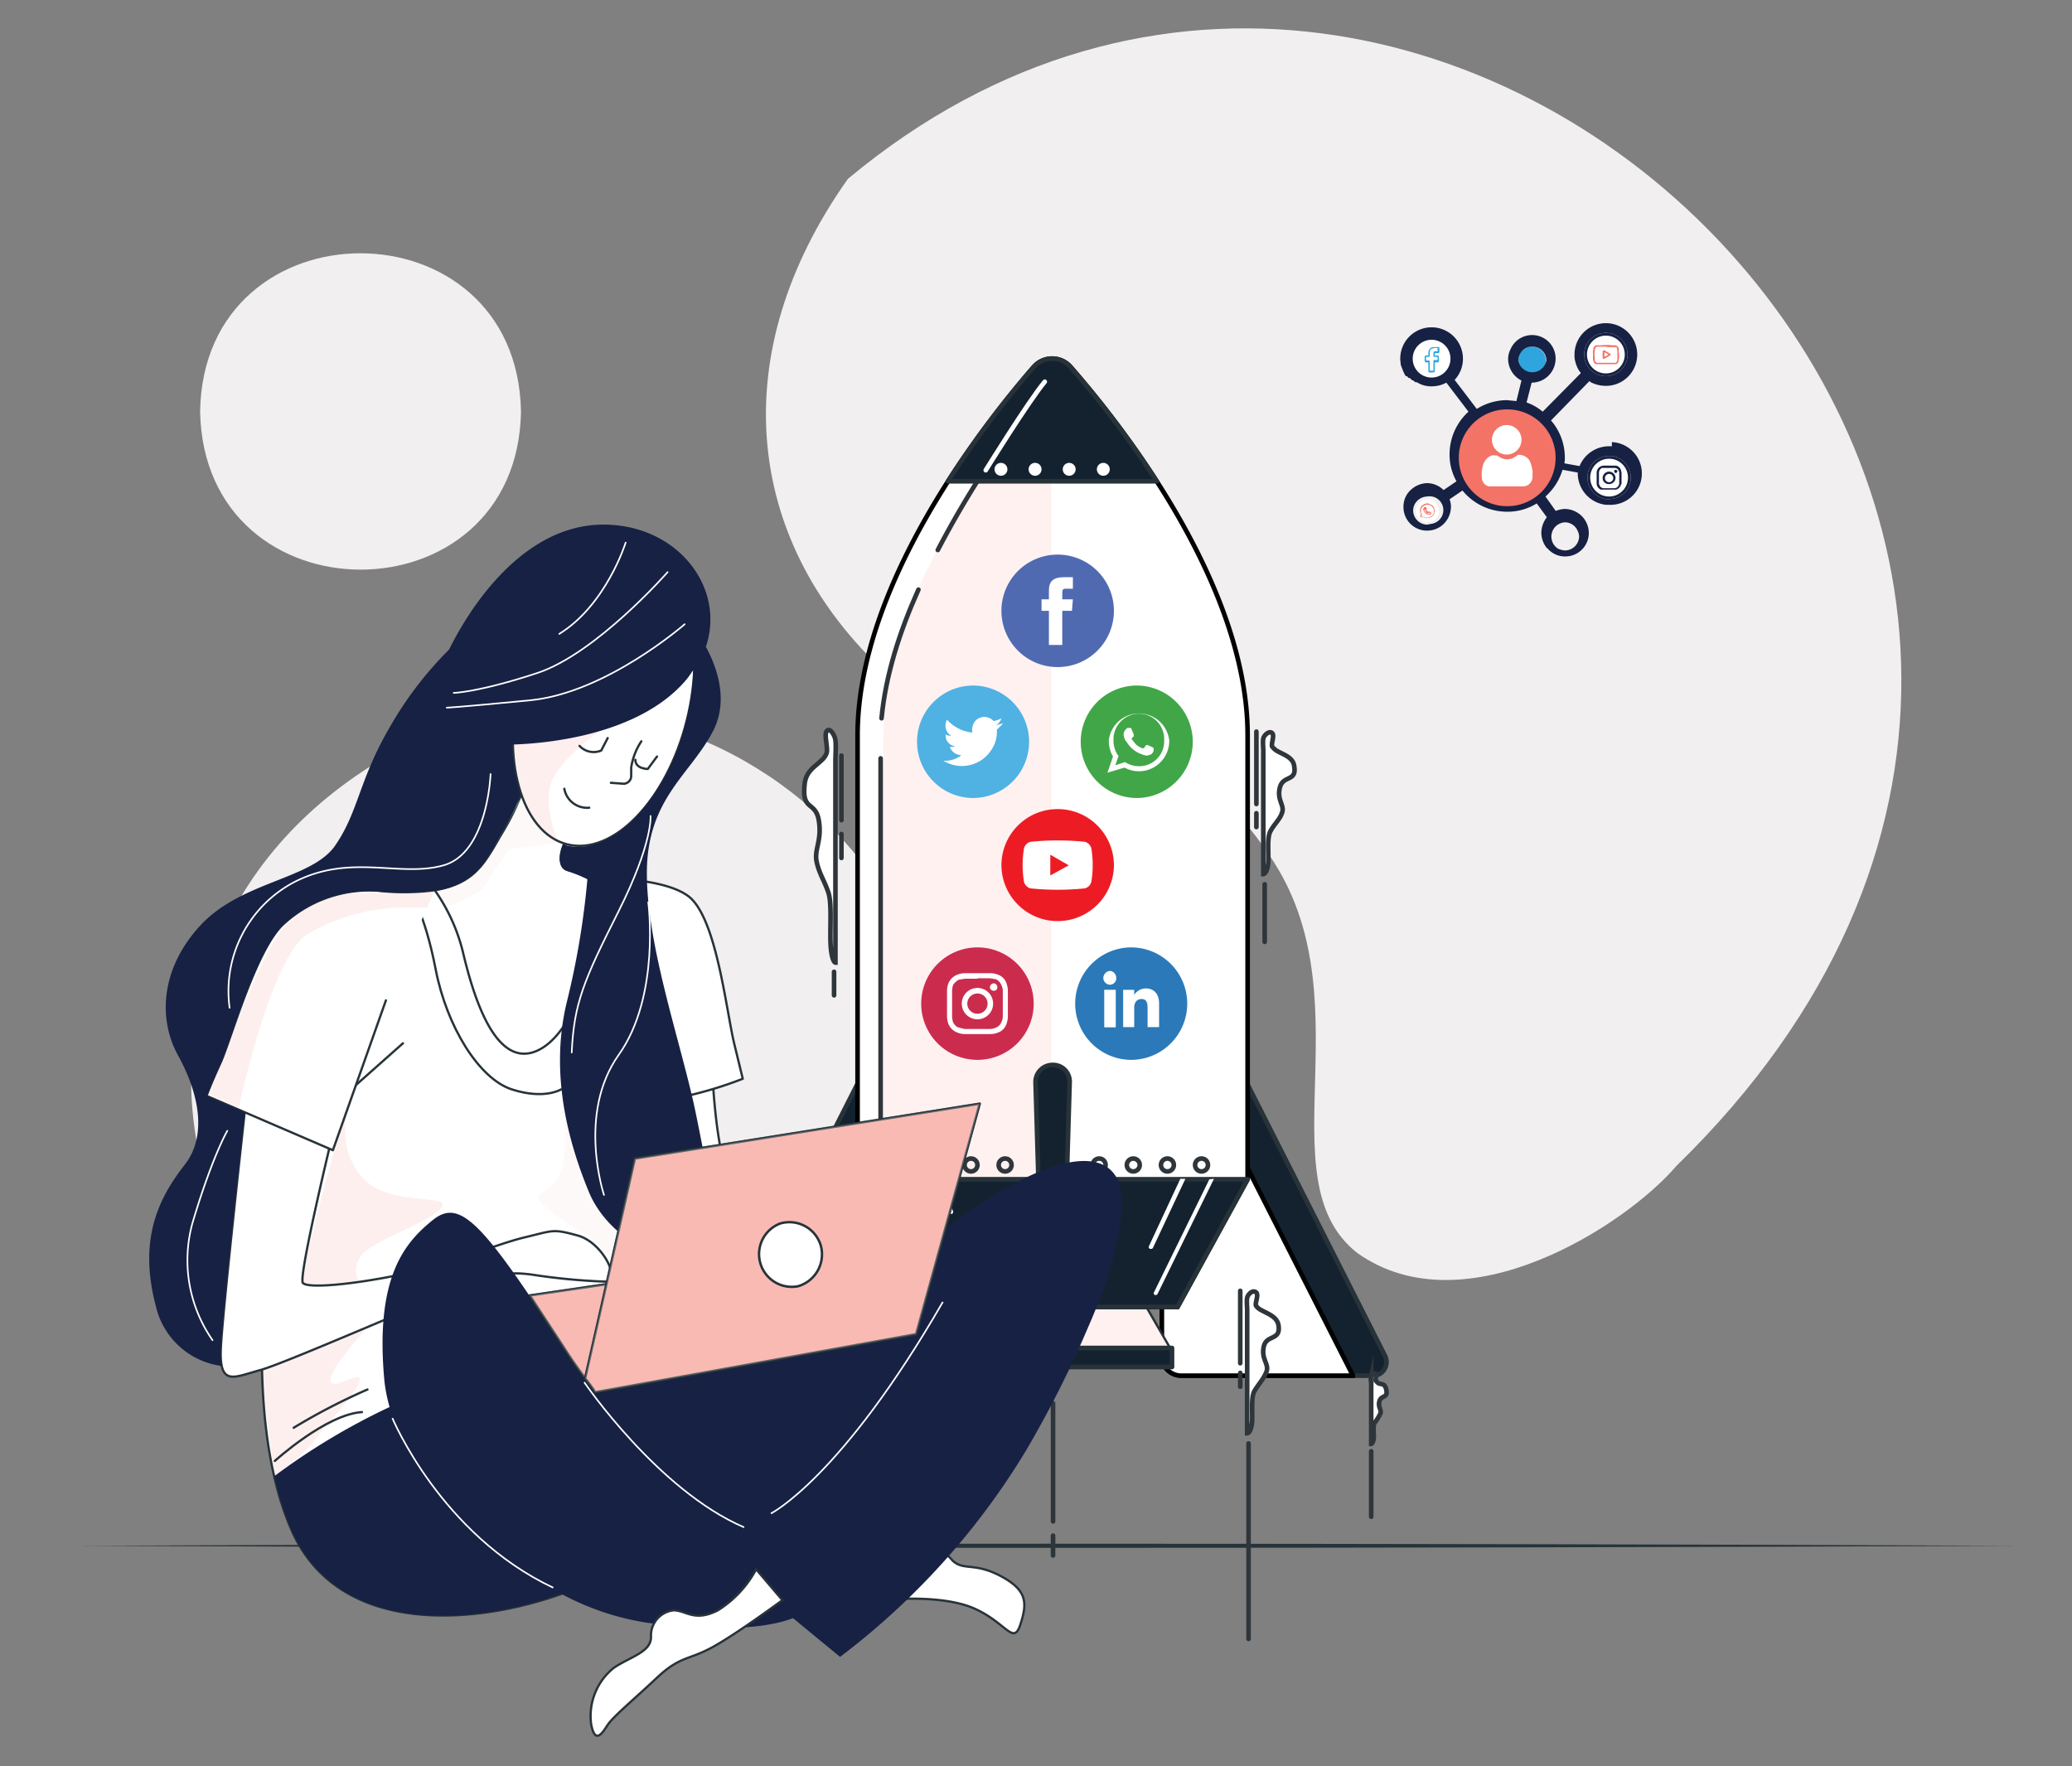 <svg id="Layer_1" data-name="Layer 1" xmlns="http://www.w3.org/2000/svg" xmlns:xlink="http://www.w3.org/1999/xlink" viewBox="0 0 449.4 383.1"><rect x="0" y="0" width="449.4" height="383.1" fill="#808080" stroke="none"/><defs><clipPath id="clip-path"><path d="M114.9,166.6a51.7,51.7,0,0,1-6,14.1c-4.4,7.4-6.3,12.5-19.9,12.9s-20.8,11.6-26.6,44.8-9.3,69.9.7,93.2,39.5,21,58.8,14.1,23.7-28.9,24-52.5.4-61.1-3.3-80-14.4-22.9-19.2-24.4,1.5-10.4,1.5-10.4Z" fill="none"/></clipPath><clipPath id="clip-path-2"><path d="M127.6,190.5a30.7,30.7,0,0,0-4.2-1.7c-4.8-1.5,1.5-10.4,1.5-10.4l-10-11.8a51.7,51.7,0,0,1-6,14.1c-3.7,6.3-5.7,10.9-14.6,12.4a39.7,39.7,0,0,1,6.1,13.4c2.3,9.7,7,25.2,15.9,21.5S131.2,204.2,127.6,190.5Z" fill="none"/></clipPath><clipPath id="clip-path-3"><path d="M94.3,193.1a51.4,51.4,0,0,1-12.4.1,27.5,27.5,0,0,0-20.7,7.5c-5.9,5.9-11.2,25.1-13.4,29.9s-3,7.1-3,7.1l27.4,11.8L83.7,217" fill="none"/></clipPath><clipPath id="clip-path-4"><ellipse cx="130.9" cy="151.8" rx="32.4" ry="18.6" transform="translate(-48.2 241.7) rotate(-75.9)" fill="none"/></clipPath></defs><path d="M113,89.3c-.8,45.7-68.8,45.7-69.6-.1C44.2,43.5,112.2,43.5,113,89.3Z" fill="#f1efef"/><path d="M80.7,166c63-39.9,147.3,27.8,115.5,98.1-18,41.2-63.7,46-68,46.4C44.5,320.2,7.4,212.1,80.7,166Z" fill="#f1efef"/><path d="M183.9,38.8C314.7-70.3,502.2,117.9,363.6,252.9c-10.9,12.8-45.8,35.5-69.2,18.9-20.6-16.1,2.9-56.6-20.1-87.7-19.3-29.3-53.5-15.4-83.5-39.4C161.7,116.8,157,76.8,183.9,38.8Z" fill="#f1efef"/><g id="freepik--Floor--inject-26"><path d="M16.5,335.3c135.1-.6,286.6-.6,421.6,0C303.1,335.9,151.6,335.9,16.5,335.3Z" fill="#273339"/></g><g id="freepik--space-ship--inject-1--inject-230"><line x1="217.1" y1="128.7" x2="217.1" y2="132.1" fill="none" stroke="#fff" stroke-linecap="round" stroke-linejoin="round"/><path d="M269.4,232.9l31,61.2a3,3,0,0,1-1.3,4,3.1,3.1,0,0,1-1.3.3H256.2a4.2,4.2,0,0,1-4.2-4.2V234.4Z" fill="#142230" stroke="#273339" stroke-linecap="round" stroke-linejoin="round"/><path d="M293.4,298.3l-32.8-64.6-8.6.7v59.8a4.2,4.2,0,0,0,4.2,4.2h37.2Z" fill="#fff" stroke="#010101" stroke-miterlimit="10"/><path d="M187.1,232.9l-31,61.2a3.1,3.1,0,0,0,1.3,4,3.2,3.2,0,0,0,1.4.3h41.5a4.2,4.2,0,0,0,4.2-4.2V234.4Z" fill="#142230" stroke="#273339" stroke-linecap="round" stroke-linejoin="round"/><path d="M163.1,298.3l32.8-64.6,8.6.7v59.8a4.2,4.2,0,0,1-4.2,4.2H163.1Z" fill="#fff" stroke="#010101" stroke-miterlimit="10"/><path d="M196,233.7,170.9,283c8.8-6.2,20.2-12.5,33.6-15.6v-33Z" fill="#fef1f0" stroke="#273339" stroke-linecap="round" stroke-linejoin="round" stroke-width="0.5"/><polygon points="213.9 273.4 202.8 292.6 224.9 292.6 213.9 273.4" fill="#fef1f0" stroke="#273339" stroke-linecap="round" stroke-linejoin="round" stroke-width="0.5"/><polygon points="242.8 273.4 231.8 292.6 253.9 292.6 242.8 273.4" fill="#fef1f0" stroke="#273339" stroke-linecap="round" stroke-linejoin="round" stroke-width="0.5"/><rect x="202.4" y="292.4" width="22.9" height="4.12" fill="#142230" stroke="#273339" stroke-linecap="round" stroke-linejoin="round"/><rect x="231.3" y="292.4" width="22.9" height="4.12" fill="#142230" stroke="#273339" stroke-linecap="round" stroke-linejoin="round"/><path d="M232.2,79.6a5.3,5.3,0,0,0-7.5-.5l-.5.5c-10.5,12.1-38.2,47-38.2,79.9v96.3l15.2,27.7h54.2l15.2-27.7V159.5C270.6,126.6,242.8,91.7,232.2,79.6Z" fill="#fff" stroke="#010101" stroke-miterlimit="10"/><path d="M228,81.6c0-1.7-4.9,8.5-8.3,13a5,5,0,0,1,.2-1.2s-20.4,26-26.5,50.4a63.8,63.8,0,0,0-1.5,7.6c-.5,3.1-1,71.7-1.3,112.7l10.6,19.4h26.5c-.6-2,.9-11.2.3-13.6Z" fill="#fef1f0"/><circle cx="195.8" cy="252.7" r="1.4" fill="none" stroke="#2f363b" stroke-linecap="round" stroke-linejoin="round"/><circle cx="203.2" cy="252.7" r="1.4" fill="none" stroke="#2f363b" stroke-linecap="round" stroke-linejoin="round"/><circle cx="210.6" cy="252.7" r="1.4" fill="none" stroke="#2f363b" stroke-linecap="round" stroke-linejoin="round"/><circle cx="218" cy="252.7" r="1.4" fill="none" stroke="#2f363b" stroke-linecap="round" stroke-linejoin="round"/><circle cx="238.4" cy="252.7" r="1.4" fill="none" stroke="#2f363b" stroke-linecap="round" stroke-linejoin="round"/><circle cx="245.8" cy="252.7" r="1.4" fill="none" stroke="#2f363b" stroke-linecap="round" stroke-linejoin="round"/><circle cx="253.2" cy="252.7" r="1.4" fill="none" stroke="#2f363b" stroke-linecap="round" stroke-linejoin="round"/><circle cx="260.6" cy="252.7" r="1.4" fill="none" stroke="#2f363b" stroke-linecap="round" stroke-linejoin="round"/><line x1="191" y1="164.5" x2="191" y2="254.8" fill="none" stroke="#2f363b" stroke-linecap="round" stroke-linejoin="round"/><path d="M199.2,127.9c-4,8.9-7.1,18.4-8,27.9" fill="none" stroke="#2f363b" stroke-linecap="round" stroke-linejoin="round"/><path d="M232.4,85.8a4.6,4.6,0,0,0-6.4-.9l-.9.9a215.5,215.5,0,0,0-21.7,33.5" fill="none" stroke="#2f363b" stroke-linecap="round" stroke-linejoin="round"/><path d="M246.6,173.1h0a12.2,12.2,0,0,1-12.2-12.2h0a12.2,12.2,0,0,1,12.2-12.2h0a12.2,12.2,0,0,1,12.1,12.2h0A12.2,12.2,0,0,1,246.6,173.1Z" fill="#41a648"/><path d="M253.6,160.6a6.6,6.6,0,0,0-13.1-.1v.3a6.6,6.6,0,0,0,.9,3.3l-1.2,3.5,3.7-1.1a6.5,6.5,0,0,0,3.1.8,6.6,6.6,0,0,0,6.6-6.5h0Zm-6.6,5.6a5.5,5.5,0,0,1-3-.9l-2.1.7.7-2a5.7,5.7,0,0,1-1.1-3.3v-.5a5.6,5.6,0,0,1,5.6-5.4,5.5,5.5,0,0,1,5.4,5.5v.4a5.4,5.4,0,0,1-5.5,5.5Z" fill="#fff" fill-rule="evenodd"/><path d="M250,162.1l-1.1-.5h-.3l-.5.7h-.4a5.7,5.7,0,0,1-1.3-.8l-.9-1.1c-.1-.2,0-.3.1-.4s.1-.2.2-.2h.1v-.5l-.5-1.2c-.1-.3-.3-.2-.4-.2h-.3a.4.4,0,0,0-.4.2,1.6,1.6,0,0,0-.6,1.3,4.3,4.3,0,0,0,.1.5,2.4,2.4,0,0,0,.6,1.1,6.2,6.2,0,0,0,2.7,2.4c1.7.7,1.7.5,2,.4a1.2,1.2,0,0,0,1-.7,1.1,1.1,0,0,0,.1-.8Z" fill="#fff" fill-rule="evenodd"/><path d="M229.4,199.8h0a12.2,12.2,0,0,1-12.2-12.1h0a12.2,12.2,0,0,1,12.2-12.2h0a12.2,12.2,0,0,1,12.2,12.2h0A12.2,12.2,0,0,1,229.4,199.8Z" fill="#ed1c24"/><path d="M236.7,184a2,2,0,0,0-1.4-1.4,58.2,58.2,0,0,0-11.8,0,2,2,0,0,0-1.4,1.4,22.4,22.4,0,0,0,0,7.3,2,2,0,0,0,1.4,1.4,58.2,58.2,0,0,0,11.8,0,2,2,0,0,0,1.4-1.4A22.4,22.4,0,0,0,236.7,184Z" fill="#fff"/><polygon points="227.8 189.9 227.8 185.4 231.8 187.7 227.8 189.9" fill="#ed1c24"/><path d="M229.4,144.7h0a12.2,12.2,0,0,1-12.2-12.2h0a12.2,12.2,0,0,1,12.2-12.2h0a12.2,12.2,0,0,1,12.2,12.2h0a12.2,12.2,0,0,1-12.2,12.2Z" fill="#506ab2"/><path d="M227.5,139.9h2.9v-7.4h2.1l.2-2.5h-2.3v-1.4c0-.6.1-.9.7-.9h1.6v-2.5h-2c-2.2,0-3.2.9-3.2,2.8v2h-1.6v2.5h1.6Z" fill="#fff"/><path d="M212,229.9h0a12.2,12.2,0,0,1-12.2-12.2h0A12.2,12.2,0,0,1,212,205.5h0a12.2,12.2,0,0,1,12.2,12.2h0A12.2,12.2,0,0,1,212,229.9Z" fill="#cb2c4e"/><path d="M212,212.2h2.7l1.3.2a2.5,2.5,0,0,1,1.2,1.3,2.8,2.8,0,0,1,.3,1.3v5.4a2.8,2.8,0,0,1-.3,1.3,2,2,0,0,1-1.2,1.2,3.1,3.1,0,0,1-1.3.3h-5.5l-1.2-.3a1.4,1.4,0,0,1-.8-.5,1.8,1.8,0,0,1-.5-.7,5.1,5.1,0,0,1-.2-1.3V215a5.1,5.1,0,0,1,.2-1.3,2,2,0,0,1,.6-.7,1.8,1.8,0,0,1,.7-.5l1.3-.2H212m0-1.2h-2.7a4.1,4.1,0,0,0-1.6.3,3.4,3.4,0,0,0-2,1.9,5.1,5.1,0,0,0-.3,1.7v5.4a5.1,5.1,0,0,0,.3,1.7,3.4,3.4,0,0,0,2,1.9,4.1,4.1,0,0,0,1.6.3h5.5a4.5,4.5,0,0,0,1.6-.3,3,3,0,0,0,1.9-1.9,5.1,5.1,0,0,0,.3-1.7V215a5.1,5.1,0,0,0-.3-1.7,3,3,0,0,0-1.9-1.9,4.5,4.5,0,0,0-1.6-.3H212" fill="#fff"/><path d="M212,214.3a3.4,3.4,0,1,0,0,6.8,3.4,3.4,0,0,0,3.4-3.4h0a3.4,3.4,0,0,0-3.4-3.4m0,5.6a2.2,2.2,0,1,1,2.2-2.2h0a2.2,2.2,0,0,1-2.2,2.2h0" fill="#fff"/><path d="M216.3,214.1a.7.7,0,0,1-.8.8.8.8,0,0,1-.8-.8.9.9,0,0,1,.8-.8.8.8,0,0,1,.8.8h0" fill="#fff"/><path d="M211.1,173.1h0a12.2,12.2,0,0,1-12.2-12.2h0a12.2,12.2,0,0,1,12.2-12.2h0a12.2,12.2,0,0,1,12.1,12.2h0A12.2,12.2,0,0,1,211.1,173.1Z" fill="#50b1e3"/><path d="M204.6,165a7.6,7.6,0,0,0,10.4-2.3,7,7,0,0,0,1.2-4.4l1.4-1.4-1.6.4a2.6,2.6,0,0,0,1.2-1.5,4.9,4.9,0,0,1-1.7.6,2.7,2.7,0,0,0-3.8-.2,3,3,0,0,0-.8,2.7,8.4,8.4,0,0,1-5.5-2.8,2.6,2.6,0,0,0,.9,3.5,2.1,2.1,0,0,1-1.2-.3,2.4,2.4,0,0,0,2.1,2.6,2.5,2.5,0,0,1-1.2.1,2.7,2.7,0,0,0,2.5,1.8A5.5,5.5,0,0,1,204.6,165Z" fill="#fff"/><path d="M245.3,229.9h0a12.2,12.2,0,0,1-12.1-12.2h0a12.2,12.2,0,0,1,12.1-12.2h0a12.2,12.2,0,0,1,12.2,12.2h0A12.2,12.2,0,0,1,245.3,229.9Z" fill="#2b79b8"/><rect x="239.5" y="214.7" width="2.5" height="8.14" fill="#fff"/><path d="M240.7,213.6a1.4,1.4,0,0,0,1.4-1.6,1.5,1.5,0,0,0-1.4-1.4,1.6,1.6,0,0,0-1.4,1.6A1.5,1.5,0,0,0,240.7,213.6Z" fill="#fff"/><path d="M246,218.6c0-1.2.6-1.9,1.6-1.9s1.3.7,1.3,1.9v4.2h2.5v-5.1c0-2.2-1.2-3.3-2.9-3.3a3,3,0,0,0-2.5,1.4v-1.1h-2.4v8.1H246Z" fill="#fff"/><path d="M228.3,300.5h0a1.9,1.9,0,0,1-1.8-1.9l-1.9-63.9a3.7,3.7,0,0,1,3.7-3.7h0a3.6,3.6,0,0,1,3.7,3.7h0l-1.9,63.9a1.9,1.9,0,0,1-1.8,1.9Z" fill="#142230" stroke="#273339" stroke-linecap="round" stroke-linejoin="round"/><line x1="228.4" y1="333.1" x2="228.4" y2="337.4" fill="none" stroke="#2f363b" stroke-linecap="round" stroke-linejoin="round"/><path d="M224.2,79.6a213.8,213.8,0,0,0-18.6,24.8h45.3a214.7,214.7,0,0,0-18.7-24.8,5.3,5.3,0,0,0-7.5-.5Z" fill="#142230" stroke="#273339" stroke-linecap="round" stroke-linejoin="round"/><circle cx="217.1" cy="101.8" r="1.4" fill="#fff"/><path d="M225.9,101.8a1.4,1.4,0,1,1-2.8,0,1.4,1.4,0,0,1,1.4-1.4h0a1.4,1.4,0,0,1,1.4,1.4Z" fill="#fff"/><circle cx="231.9" cy="101.8" r="1.4" fill="#fff"/><circle cx="239.3" cy="101.8" r="1.4" fill="#fff"/><path d="M213.8,102s9.1-14.7,12.8-19.2" fill="none" stroke="#fff" stroke-linecap="round" stroke-linejoin="round"/><polygon points="255.4 283.5 270.6 255.8 186 255.8 201.2 283.5 255.4 283.5" fill="#142230" stroke="#273339" stroke-linecap="round" stroke-linejoin="round"/><path d="M203.6,268.5a.4.4,0,0,0-.3.6h0l1.4,3.2c.1.2.2.3.4.3h.2a.5.5,0,0,0,.2-.6h0l-1.3-3.2a.4.4,0,0,0-.6-.3Z" fill="#fff"/><path d="M205.9,263c.1.2.2.3.4.3h.2a.5.5,0,0,0,.2-.6h0l-3-6.9h-1Z" fill="#fff"/><path d="M249.5,270.9h.2c.2,0,.3-.1.4-.3l7-14.9H256l-6.8,14.6a.4.4,0,0,0,.3.6Z" fill="#fff"/><path d="M205,282.7c.1.2.2.3.4.3h.2a.5.5,0,0,0,.2-.6h0l-11.6-26.6h-1Z" fill="#fff"/><path d="M262.3,255.8l-12,24.5a.4.4,0,0,0,.2.6h.2c.2,0,.3-.1.4-.3l12.2-24.9Z" fill="#fff"/><path d="M202.4,267a.5.5,0,0,0,.5.3h.1a.4.4,0,0,0,.3-.6h0l-4.7-10.9h-1Z" fill="#fff"/><line x1="272.5" y1="176.4" x2="272.5" y2="179.4" fill="none" stroke="#2f363b" stroke-linecap="round" stroke-linejoin="round"/><line x1="272.5" y1="158.7" x2="272.5" y2="174.4" fill="none" stroke="#2f363b" stroke-linecap="round" stroke-linejoin="round"/><line x1="274.3" y1="191.8" x2="274.3" y2="204.3" fill="none" stroke="#2f363b" stroke-linecap="round" stroke-linejoin="round"/><path d="M274,162.9v26.7s.7,0,1-1.9-.3-5.7.5-7.3,2.1-2.6,2.6-4.2-1.2-2.7-.5-5.4,3.7-1.2,3.1-4.6c-.2-1.9-2.3-2.5-3.7-3.3a3.5,3.5,0,0,1-1.1-1c-.2-.7.6-2.4,0-2.9s-1.5.3-1.8.9S274,162,274,162.9Z" fill="#fff" stroke="#2f363b" stroke-miterlimit="10"/><line x1="158.3" y1="314.8" x2="158.3" y2="349.2" fill="none" stroke="#2f363b" stroke-linecap="round" stroke-linejoin="round"/><path d="M158.4,299.9v13.3s-.4,0-.5-.9.1-2.8-.3-3.6a23.9,23.9,0,0,1-1.3-2.1c-.3-.8.6-1.4.3-2.7s-1.9-.6-1.6-2.3,1.1-1.2,1.8-1.6a1,1,0,0,0,.6-.5c.1-.4-.3-1.2,0-1.5s.7.2.9.5A7.1,7.1,0,0,1,158.4,299.9Z" fill="#fff" stroke="#2f363b" stroke-miterlimit="10"/><line x1="182.5" y1="163.9" x2="182.5" y2="177.9" fill="none" stroke="#2f363b" stroke-linecap="round" stroke-linejoin="round"/><line x1="182.5" y1="180.9" x2="182.5" y2="186.1" fill="none" stroke="#2f363b" stroke-linecap="round" stroke-linejoin="round"/><line x1="180.9" y1="210.8" x2="180.9" y2="215.9" fill="none" stroke="#2f363b" stroke-linecap="round" stroke-linejoin="round"/><path d="M181.2,165v43.8s-.7,0-1-3.2.3-9.4-.5-11.9-2.1-4.3-2.6-6.9,1.2-4.5.5-8.8-3.7-2-3.1-7.7c.2-3,2.3-4,3.7-5.4a3.6,3.6,0,0,0,1.1-1.6c.3-1.2-.6-3.9,0-4.7s1.5.5,1.8,1.5S181.2,163.5,181.2,165Z" fill="#fff" stroke="#2f363b" stroke-miterlimit="10"/><line x1="228.4" y1="304.4" x2="228.4" y2="330" fill="none" stroke="#2f363b" stroke-linecap="round" stroke-linejoin="round"/><line x1="185.7" y1="285.5" x2="185.7" y2="288.5" fill="none" stroke="#2f363b" stroke-linecap="round" stroke-linejoin="round"/><line x1="185.7" y1="267.8" x2="185.7" y2="283.5" fill="none" stroke="#2f363b" stroke-linecap="round" stroke-linejoin="round"/><line x1="183.9" y1="300.9" x2="183.9" y2="330.3" fill="none" stroke="#2f363b" stroke-linecap="round" stroke-linejoin="round"/><path d="M184.2,272v26.7s-.7,0-1.1-1.9.4-5.8-.5-7.3-2.1-2.6-2.6-4.2,1.2-2.7.5-5.4-3.6-1.2-3.1-4.7c.3-1.8,2.3-2.4,3.7-3.2a2.2,2.2,0,0,0,1.1-1c.3-.7-.6-2.4,0-2.9s1.6.3,1.9.9S184.2,271.1,184.2,272Z" fill="#fff" stroke="#2f363b" stroke-miterlimit="10"/><line x1="297.4" y1="314.8" x2="297.4" y2="329" fill="none" stroke="#2f363b" stroke-linecap="round" stroke-linejoin="round"/><path d="M297.4,299.9v13.3s.3,0,.5-.9-.2-2.8.2-3.6a12,12,0,0,0,1.3-2.1c.3-.8-.6-1.4-.2-2.7s1.8-.6,1.5-2.3-1.1-1.2-1.8-1.6l-.5-.5c-.2-.4.3-1.2,0-1.5s-.8.2-1,.5A3.3,3.3,0,0,0,297.4,299.9Z" fill="#fff" stroke="#2f363b" stroke-miterlimit="10"/><line x1="269" y1="297.8" x2="269" y2="300.8" fill="none" stroke="#2f363b" stroke-linecap="round" stroke-linejoin="round"/><line x1="269" y1="280" x2="269" y2="295.7" fill="none" stroke="#2f363b" stroke-linecap="round" stroke-linejoin="round"/><line x1="270.8" y1="313.1" x2="270.8" y2="355.5" fill="none" stroke="#2f363b" stroke-linecap="round" stroke-linejoin="round"/><path d="M270.5,284.2v26.7s.7,0,1-1.9-.3-5.8.6-7.3,2-2.6,2.6-4.2-1.2-2.7-.6-5.4,3.7-1.2,3.2-4.6c-.3-1.9-2.3-2.5-3.7-3.3a2.9,2.9,0,0,1-1.2-1c-.2-.7.7-2.4,0-2.9s-1.5.3-1.8.9S270.5,283.3,270.5,284.2Z" fill="#fff" stroke="#2f363b" stroke-miterlimit="10"/></g><g id="freepik--Character--inject-1--inject-133"><path d="M154.4,230.2s.4,15.2,3,23.4a134.7,134.7,0,0,0,6.7,16.2s-9.6,5.2-14.1,5.6-10.3-19.6-10.3-33.3S144.8,224.3,154.4,230.2Z" fill="#fff" stroke="#273339" stroke-linecap="round" stroke-linejoin="round" stroke-width="0.49"/><path d="M127.6,190.5s15.7-.6,21.7,3.9,8.1,24,9.9,31.8l1.9,7.8a86.3,86.3,0,0,1-13.4,4,46.7,46.7,0,0,0-5.2.8s-4.7-26.9-10.2-34.8a103.8,103.8,0,0,0-9.3-11.5S120.5,189.5,127.6,190.5Z" fill="#fff" stroke="#273339" stroke-linecap="round" stroke-linejoin="round" stroke-width="0.49"/><path d="M114.9,166.6a51.7,51.7,0,0,1-6,14.1c-4.4,7.4-6.3,12.5-19.9,12.9s-20.8,11.6-26.6,44.8-9.3,69.9.7,93.2,39.5,21,58.8,14.1,23.7-28.9,24-52.5.4-61.1-3.3-80-14.4-22.9-19.2-24.4,1.5-10.4,1.5-10.4Z" fill="#fff"/><g clip-path="url(#clip-path)"><path d="M75.8,239.2s-3.3,8.9,2.5,15.9,20.1,3.6,17.4,6.9-15.2,7.2-17.4,10.4a5.1,5.1,0,0,0-.3,5.8s-11.4,2.1-12.2.1,6.7-28.8,6.7-28.8Z" fill="#fcd7d7" opacity="0.4" style="isolation:isolate"/><path d="M79.3,288.4s-7.9,8.6-7.6,11.1,7.6-3.2,6.2.4-7.6,9.4-9.5,12.3-8.9,8-8.9,8L57,300.6l-.5-3.4Z" fill="#fcd7d7" opacity="0.4" style="isolation:isolate"/></g><path d="M114.9,166.6a51.7,51.7,0,0,1-6,14.1c-4.4,7.4-6.3,12.5-19.9,12.9s-20.8,11.6-26.6,44.8-9.3,69.9.7,93.2,39.5,21,58.8,14.1,23.7-28.9,24-52.5.4-61.1-3.3-80-14.4-22.9-19.2-24.4,1.5-10.4,1.5-10.4Z" fill="none" stroke="#273339" stroke-linecap="round" stroke-linejoin="round" stroke-width="0.49"/><path d="M127.6,190.5a30.7,30.7,0,0,0-4.2-1.7c-4.8-1.5,1.5-10.4,1.5-10.4l-10-11.8a51.7,51.7,0,0,1-6,14.1c-3.7,6.3-5.7,10.9-14.6,12.4a39.7,39.7,0,0,1,6.1,13.4c2.3,9.7,7,25.2,15.9,21.5S131.2,204.2,127.6,190.5Z" fill="#fff"/><g clip-path="url(#clip-path-2)"><path d="M104.6,192.9a23.8,23.8,0,0,1-7.7,3.7l-2.3-3.8s9.2,1.1,18.5-20.1h0a30,30,0,0,0,8.3,10.1l-11,1.4" fill="#fef1f0" opacity="0.4" style="isolation:isolate"/></g><path d="M127.6,190.5a30.7,30.7,0,0,0-4.2-1.7c-4.8-1.5,1.5-10.4,1.5-10.4l-10-11.8a51.7,51.7,0,0,1-6,14.1c-3.7,6.3-5.7,10.9-14.6,12.4a39.7,39.7,0,0,1,6.1,13.4c2.3,9.7,7,25.2,15.9,21.5S131.2,204.2,127.6,190.5Z" fill="none" stroke="#273339" stroke-linecap="round" stroke-linejoin="round" stroke-width="0.49"/><line x1="76.7" y1="235.8" x2="87.4" y2="226.3" fill="none" stroke="#273339" stroke-linecap="round" stroke-linejoin="round" stroke-width="0.49"/><path d="M89,193.6s3.1,4.3,5.5,16.7,9.4,23.7,16.5,26,10.7,0,10.7,0" fill="none" stroke="#273339" stroke-linecap="round" stroke-linejoin="round" stroke-width="0.49"/><path d="M53.8,234.7s-5.5,49.2-5.9,57.7,2.9,6.3,8.5,4.8,37.4-15.6,44.7-18.1,8.5-3.4,14.4-2.6a136.8,136.8,0,0,0,15.7,1.5c3.7,0-.4-8.5-5.9-10s-5.2-1.1-11.5.4-16.3,5.9-27,8.1-20,3-21.1,1.8S72.4,245,72.4,245Z" fill="#fff" stroke="#273339" stroke-linecap="round" stroke-linejoin="round" stroke-width="0.49"/><path d="M94.3,193.1a51.4,51.4,0,0,1-12.4.1,27.5,27.5,0,0,0-20.7,7.5c-5.9,5.9-11.2,25.1-13.4,29.9s-3,7.1-3,7.1l27.4,11.8L83.7,217" fill="#fff"/><g clip-path="url(#clip-path-3)"><path d="M94.1,192.9a146.4,146.4,0,0,1-16.2.8,21.9,21.9,0,0,0-17,8.3c-5.1,5.8-15.5,35.4-15.5,35.4l6.4,2.8s6.9-32.4,14.8-37.5a42,42,0,0,1,23.2-5.8,57.8,57.8,0,0,0,6.3-.3Z" fill="#fcd7d7" opacity="0.4" style="isolation:isolate"/></g><path d="M94.3,193.1a51.4,51.4,0,0,1-12.4.1,27.5,27.5,0,0,0-20.7,7.5c-5.9,5.9-11.2,25.1-13.4,29.9s-3,7.1-3,7.1l27.4,11.8L83.7,217" fill="none" stroke="#273339" stroke-linecap="round" stroke-linejoin="round" stroke-width="0.49"/><path d="M59.6,316.9s11.1-10.1,18.9-10.6" fill="none" stroke="#273339" stroke-linecap="round" stroke-linejoin="round" stroke-width="0.49"/><path d="M79.7,301.4a134.6,134.6,0,0,0-16,8.3" fill="none" stroke="#273339" stroke-linecap="round" stroke-linejoin="round" stroke-width="0.49"/><ellipse cx="130.9" cy="151.8" rx="32.4" ry="18.6" transform="translate(-48.2 241.7) rotate(-75.9)" fill="#fff"/><g clip-path="url(#clip-path-4)"><path d="M121.1,182.5c-1.2-2.5-2.9-8.5-1.7-12.3,1.8-5.8,11.6-12.3,11.6-12.3s-4.5,1.1-9,1.8l-10.6,1.7,1.5,10.8C115,177.1,117.5,181.1,121.1,182.5Z" fill="#fcd7d7" opacity="0.4" style="isolation:isolate"/></g><ellipse cx="130.9" cy="151.8" rx="32.4" ry="18.6" transform="translate(-48.2 241.7) rotate(-75.9)" fill="none" stroke="#273339" stroke-linecap="round" stroke-linejoin="round" stroke-width="0.49"/><path d="M113,173.2c-1.7,3.3-6.9,13.8-12.4,17.2a17.5,17.5,0,0,1-5,2.3" fill="#9bd2a5" opacity="0.4" style="isolation:isolate"/><path d="M121.9,228s1.5,20.6,0,25.7-7.2,4.7-4.3,7.5a53.1,53.1,0,0,0,10.1,6.9l5.1,5.1,1.1-7.7s-3.6,1.1-7.2-11.6A161.9,161.9,0,0,1,121.9,228Z" fill="#fef1f0" opacity="0.4" style="isolation:isolate"/><path d="M139.1,160.8a14.1,14.1,0,0,0-2.2,5.7v1.7a1.7,1.7,0,0,1-1.5,1.8h-.2l-2.7-.2" fill="none" stroke="#273339" stroke-linecap="round" stroke-linejoin="round" stroke-width="0.49"/><path d="M127.8,175.2a5,5,0,0,1-5.4-4.1" fill="none" stroke="#273339" stroke-linecap="round" stroke-linejoin="round" stroke-width="0.49"/><path d="M131.8,160.1l-1.4,2.7a4.2,4.2,0,0,1-4.7-1" fill="none" stroke="#273339" stroke-linecap="round" stroke-linejoin="round" stroke-width="0.49"/><path d="M142.5,164.1l-2,2.7s-2.7,0-2.7-2" fill="none" stroke="#273339" stroke-linecap="round" stroke-linejoin="round" stroke-width="0.49"/><path d="M153.1,140.3c4.4-13.1-6.5-26.8-22.7-26.5s-27.6,16.2-33,27.1a78.8,78.8,0,0,0-12.9,16.9c-6.7,11.5-6.7,18.2-11.8,25.6s-20.4,7.7-29.3,17.4-8.9,20.7-4.8,28.1,6.7,17,1.5,23.7-10.3,15.6-6.3,30.7a16.9,16.9,0,0,0,14.3,13,15.9,15.9,0,0,1-.2-3.8c.3-6.7,3.7-37.6,5.2-51.2l-8.2-3.5s.8-2.3,3-7.1,7.4-24,13.4-29.9A27,27,0,0,1,82,193.4a57.1,57.1,0,0,0,12.4-.2,15.3,15.3,0,0,0,11.9-8.2h0l.6-.9h0c.6-1.1,1.2-2.2,1.9-3.3a51.2,51.2,0,0,0,4.1-8.5,39.4,39.4,0,0,1-1.8-10.8c7.3-.2,27.5-2,37.7-14,.6-.7,1.1-1.5,1.6-2.2a52.2,52.2,0,0,1-1.6,11.1,45.6,45.6,0,0,1-12.2,22.2l-1.1.9-.7.6-.9.7-.8.4-.9.6-.8.4-.9.4-.8.3-1,.3-.7.2a11,11,0,0,1-5.1,0l-.7-.3a6.7,6.7,0,0,0-.6,4.4,2,2,0,0,0,1.6,1.5h0a26.3,26.3,0,0,1,4.2,1.7,174.4,174.4,0,0,1-4.5,26.8c-3.7,15.5.4,30.3,4.8,41s18.2,17.4,23,11.2,3.3-12.9.3-27.8-10.7-36.2-10.7-52.5,9.6-21.4,14.5-31.1C158.2,151.3,155.1,144,153.1,140.3Z" fill="#172144"/><path d="M148.5,135.4s-17,14.9-33.5,16.5-18.1,1.6-18.1,1.6" fill="none" stroke="#fff" stroke-linecap="round" stroke-linejoin="round" stroke-width="0.35"/><path d="M144.8,124.1s-15.5,17.7-28.3,21.9-18.1,4.3-18.1,4.3" fill="none" stroke="#fff" stroke-linecap="round" stroke-linejoin="round" stroke-width="0.35"/><path d="M135.7,117.7s-4.2,13.5-14.4,19.8" fill="none" stroke="#fff" stroke-linecap="round" stroke-linejoin="round" stroke-width="0.35"/><path d="M106.4,167.9s-.6,17.1-10.2,19.8S76,185,63.7,191.4a26.7,26.7,0,0,0-13.9,27.2" fill="none" stroke="#fff" stroke-linecap="round" stroke-linejoin="round" stroke-width="0.35"/><path d="M46.1,290.7a30.3,30.3,0,0,1-4.3-25.6c4.3-14.4,7.5-19.8,7.5-19.8" fill="none" stroke="#fff" stroke-linecap="round" stroke-linejoin="round" stroke-width="0.35"/><path d="M140.6,195.7s2.7,20.3-6.4,33.1-3.2,30.4-3.2,30.4" fill="none" stroke="#fff" stroke-linecap="round" stroke-linejoin="round" stroke-width="0.35"/><path d="M141.1,177s.5,5.9-7,20.8-9.6,19.8-10.1,30.5" fill="none" stroke="#fff" stroke-linecap="round" stroke-linejoin="round" stroke-width="0.35"/><path d="M192.3,347s12-1.2,19,1.9,8.5,8.1,10,3.5,1.6-7.4-4.2-10.5-8.1-1.1-10.5-3.4a14,14,0,0,0-3.8-3.1s-6.2-.8-6.6,2.7-6.2,4.6-6.2,4.6Z" fill="#fff" stroke="#273339" stroke-miterlimit="10" stroke-width="0.49"/><path d="M242.5,256.1c-4.1-9.2-21-2.9-40.7,13-25.5,20.5-45.2,25.3-55.9,26.1v-.3c-5.5-2.6-13.4-2.7-22.7-1.2l-.9-1.3c-17.9-27.7-22.6-32.5-28.5-27.7s-12.6,12.2-10.4,35.1a34.5,34.5,0,0,0,1.1,5.4,144,144,0,0,0-25,15,65.6,65.6,0,0,0,3.6,11.4c10,23.3,39.4,21.1,58.6,14.1a57.4,57.4,0,0,0,18.7,6.3c15.3,1.9,25.6,1.3,31.6-1l10.2,8.4a159.3,159.3,0,0,0,40.3-44.7A231.7,231.7,0,0,0,236,287.9C242.4,273.4,244.6,260.8,242.5,256.1Z" fill="#172144"/><path d="M122.3,292.3a105.6,105.6,0,0,0,6.9,9.6l69.5-12.5-21.9-17.5L114.9,281Z" fill="#f37567" stroke="#273339" stroke-linecap="round" stroke-linejoin="round" stroke-width="0.49"/><path d="M122.3,292.3a105.6,105.6,0,0,0,6.9,9.6l69.5-12.5-21.9-17.5L114.9,281Z" fill="#fff" stroke="#273339" stroke-linecap="round" stroke-linejoin="round" stroke-width="0.53" opacity="0.5" style="isolation:isolate"/><path d="M137.7,251.3,126.9,299a28.6,28.6,0,0,1,2.2,3l69.6-12.6,13.8-50Z" fill="#f37567" stroke="#273339" stroke-linecap="round" stroke-linejoin="round" stroke-width="0.49"/><path d="M173.1,279a7.1,7.1,0,0,1-3.9-13.6,7.1,7.1,0,0,1,8.8,4.7A7.2,7.2,0,0,1,173.1,279Z" fill="#fff"/><path d="M137.7,251.3,126.9,299a28.6,28.6,0,0,1,2.2,3l69.6-12.6,13.8-50Z" fill="#fff" stroke="#273339" stroke-linecap="round" stroke-linejoin="round" stroke-width="0.53" opacity="0.5" style="isolation:isolate"/><path d="M173.1,279a7.1,7.1,0,0,1-3.9-13.6,7.1,7.1,0,0,1,8.8,4.7A7.2,7.2,0,0,1,173.1,279Z" fill="#fff" stroke="#273339" stroke-linecap="round" stroke-linejoin="round" stroke-width="0.53"/><path d="M169.7,347.1s-9.6,7.1-15,10.1-7.1,1.9-12.3,6.8-9.5,8.4-10.7,10.3-2.7,4-3.5-.4a13.4,13.4,0,0,1,4.9-12.1c3.5-2.4,8.1-3.4,8.1-6.7a5.5,5.5,0,0,1,4.9-5.8c2.7,0,4.5,2.6,9.6,0a23.6,23.6,0,0,0,8.3-8.9Z" fill="#fff" stroke="#273339" stroke-miterlimit="10" stroke-width="0.49"/><path d="M85.1,307.6s10.5,25.3,34.9,36.8" fill="none" stroke="#fff" stroke-miterlimit="10" stroke-width="0.35"/><path d="M167.2,328.3s15.2-7.6,37.3-45.9" fill="none" stroke="#fff" stroke-miterlimit="10" stroke-width="0.35"/><path d="M126.7,299.8s16,23.5,34.7,31.5" fill="none" stroke="#fff" stroke-miterlimit="10" stroke-width="0.35"/></g><path d="M326.9,88.7a10.6,10.6,0,1,0,10.6,10.6A10.6,10.6,0,0,0,326.9,88.7Zm0,16h-3.2a1.5,1.5,0,0,1-.9-.2,1.4,1.4,0,0,1-.7-1.1,7.5,7.5,0,0,1,.4-2.6,2,2,0,0,1,.6-.9,1.6,1.6,0,0,1,1.1-.5h.1l.9.5a3.5,3.5,0,0,0,3.8-.2l.5-.3h.2a1.8,1.8,0,0,1,1.4,1,6.1,6.1,0,0,1,.5,1.8v1a1.3,1.3,0,0,1-1.4,1.5Z" fill="#f37366"/><circle cx="332.3" cy="78.2" r="3" fill="#2fa5dd"/><path d="M310.5,73.1a4.7,4.7,0,0,0-4.7,4.7,4.7,4.7,0,0,0,9.4,0A4.7,4.7,0,0,0,310.5,73.1Zm0,0a4.7,4.7,0,0,0-4.7,4.7,4.7,4.7,0,0,0,9.4,0A4.7,4.7,0,0,0,310.5,73.1Z" fill="#162143"/><path d="M349.6,96.8H349a6.9,6.9,0,0,0-6.4,4.3l-3.3-.6a4.9,4.9,0,0,0,.1-1.2,12.3,12.3,0,0,0-3-8.1l8.3-8.5h.1l.2.2a7.3,7.3,0,0,0,3.3.8,6.8,6.8,0,1,0-6.8-6.8,5.3,5.3,0,0,0,.1,1.3h0c.1.2.1.5.2.7a6.1,6.1,0,0,0,.9,1.8h.1v.2h.1l-8.3,8.4a11,11,0,0,0-3.5-2l1.1-4.3h0a5.2,5.2,0,0,0,5-3.8,5.9,5.9,0,0,0,.2-1.3,5.1,5.1,0,0,0-9.8-2.1,4.6,4.6,0,0,0-.5,2.1,5.3,5.3,0,0,0,2.8,4.6h.1L328.9,87l-2-.2a12.4,12.4,0,0,0-6.6,1.9l-4.8-6.3a6.7,6.7,0,0,0,1.8-4.6,6.8,6.8,0,1,0-13.6,0c0,.4.1.9.1,1.3h0l.3.8a8.9,8.9,0,0,0,.8,1.7h.3l.2.3a.1.1,0,0,1,.1.1h.3a.1.1,0,0,0,.1.1l.2.2.2.2h.2l.2.2.3.2h.3a5.7,5.7,0,0,0,3.2.9,6.6,6.6,0,0,0,3.2-.8l4.8,6.3a12.5,12.5,0,0,0-4.1,9.2,11.8,11.8,0,0,0,1.5,5.9l-2.8,1.9h0a5.1,5.1,0,0,0-3.6-1.5,5.3,5.3,0,0,0-3.2,1.2h0a4.9,4.9,0,0,0-1.9,3.9,5.1,5.1,0,0,0,5.1,5.2,5.2,5.2,0,0,0,3.1-1h0a5.3,5.3,0,0,0,2.1-4.2,4.5,4.5,0,0,0-.3-1.6l2.8-1.9a12.5,12.5,0,0,0,9.7,4.6,11.9,11.9,0,0,0,6.4-1.8l2.2,3a5.6,5.6,0,0,0-1.2,3.4,5.5,5.5,0,0,0,1.2,3.3h.1a4.9,4.9,0,0,0,3.8,1.8,5.1,5.1,0,0,0,5.2-5.1,5.3,5.3,0,0,0-1.2-3.3h0a5.3,5.3,0,0,0-4-1.9,5.8,5.8,0,0,0-1.9.4h-.1l-2.2-3.1a12.6,12.6,0,0,0,3.7-5.8l3.3.6h0v.2a6.9,6.9,0,0,0,6.1,6.8h.7a6.8,6.8,0,0,0,.6-13.6Zm-1.3-24.6a4.7,4.7,0,1,1-4.7,4.7A4.7,4.7,0,0,1,348.3,72.2Zm-37.7,41.4-1.1.2a3.1,3.1,0,0,1-3-3.1,3,3,0,0,1,.5-1.6h0a3.2,3.2,0,0,1,2.5-1.4,3,3,0,0,1,1.1,5.9Zm28.8-.3a3,3,0,0,1,2.8,1.9,2.7,2.7,0,0,1,.3,1.2,3.1,3.1,0,0,1-3.1,3,4.2,4.2,0,0,1-1.5-.4h0a3.1,3.1,0,0,1,1.5-5.7ZM329.3,78.2a3.2,3.2,0,0,1,.7-1.9h0a2.8,2.8,0,0,1,2.3-1.1,3,3,0,0,1,3.1,3h0a3.1,3.1,0,0,1-6.1,0Zm-2.4,31.6a10.5,10.5,0,1,1,10.5-10.5A10.5,10.5,0,0,1,326.9,109.8Zm23.3-1.7h0l-1.2.2h-.5a4.8,4.8,0,0,1-4.2-4.7,4.7,4.7,0,0,1,4.7-4.7h.4a3.4,3.4,0,0,1,1.7.5h.1a4.8,4.8,0,0,1,2.5,4.2A4.6,4.6,0,0,1,350.2,108.1Z" fill="#162143"/><path d="M348.3,72.2a4.7,4.7,0,1,0,4.7,4.7A4.7,4.7,0,0,0,348.3,72.2Zm0,0a4.7,4.7,0,1,0,4.7,4.7A4.7,4.7,0,0,0,348.3,72.2Z" fill="#162143"/><path d="M351.2,99.4h-.1a3.4,3.4,0,0,0-1.7-.5H349a4.7,4.7,0,0,0-4.7,4.7,4.8,4.8,0,0,0,4.2,4.7h.5l1.2-.2h0a4.6,4.6,0,0,0,3.5-4.5A4.8,4.8,0,0,0,351.2,99.4Zm0,0h-.1a3.4,3.4,0,0,0-1.7-.5H349a4.7,4.7,0,0,0-4.7,4.7,4.8,4.8,0,0,0,4.2,4.7h.5l1.2-.2h0a4.6,4.6,0,0,0,3.5-4.5A4.8,4.8,0,0,0,351.2,99.4Z" fill="#162143"/><circle cx="310.5" cy="77.8" r="4.1" fill="#fff"/><circle cx="348.3" cy="76.9" r="4.1" fill="#fff"/><circle cx="349" cy="103.6" r="4.1" fill="#fff"/><circle cx="309.6" cy="110.8" r="2.5" fill="#fff"/><path d="M332.4,103.3a2.1,2.1,0,0,1-1.9,2.2h-7.6a2,2,0,0,1-1.5-2,6.3,6.3,0,0,1,.4-3,3.1,3.1,0,0,1,1.3-1.5,1.6,1.6,0,0,1,1.2-.2h.4l.5.3a3,3,0,0,0,3.4,0c.1-.1.3-.1.4-.3a1,1,0,0,1,.9-.1,2.6,2.6,0,0,1,1.9,1.3,7.9,7.9,0,0,1,.6,2.2Z" fill="#fff"/><path d="M330,95.4a3.2,3.2,0,0,1-3.2,3.2,3.2,3.2,0,1,1,3.2-3.2Z" fill="#fff"/><path d="M312,75.2a.5.5,0,0,1,.2.4v.7c0,.2-.2.3-.4.3h-.4c-.2,0-.2,0-.2.1v.4h.6c.2,0,.3.2.3.4v.8a.3.3,0,0,1-.3.3h-.6v2h0l-.3.2H310c-.1,0-.2-.1-.2-.3h0V78.6h-.6c-.1-.1-.2-.2-.2-.3v-.9c0-.1.1-.2.2-.3h.6v-.5a1.2,1.2,0,0,1,.3-.9.9.9,0,0,1,.8-.4H312Zm-2.7,3h.6a.2.2,0,0,1,.2.2h0v2h.8v-2c0-.2,0-.3.2-.3h.7v-.7h-.7a.2.2,0,0,1-.2-.2v-.6a.5.5,0,0,1,.2-.4h.7v-.7H311l-.6.2a1.1,1.1,0,0,0-.3.8v.7a.2.2,0,0,1-.2.2h-.6Z" fill="#2fa5dd"/><path d="M345.5,76.5v-.4a1.3,1.3,0,0,0,.1-.6c.2-.4.4-.6.8-.6h.8a10.5,10.5,0,0,1,2.5,0h.7a1,1,0,0,1,.7.7v.8a4.9,4.9,0,0,1,0,1.7,1.4,1.4,0,0,1-.2.6.6.6,0,0,1-.6.3h-4a.8.8,0,0,1-.7-.7,1.5,1.5,0,0,1-.1-.7h0Zm3-1.3h-2.1c-.2.1-.4.2-.4.4a.9.9,0,0,0-.1.5,3.8,3.8,0,0,0,0,1.5v.7l.4.4h4c.2,0,.3-.1.4-.3a1.3,1.3,0,0,0,.1-.6V76.3a1.3,1.3,0,0,0-.1-.6c0-.2,0-.3-.1-.4h-2.1Z" fill="#f37366"/><path d="M347.6,76.9v-.6c0-.2.2-.4.4-.3l1.2.7c.1.1.2.3.1.4h-.1l-1.2.7c-.2.1-.4,0-.4-.2Zm1.3,0-.9-.5v1Z" fill="#f37366"/><path d="M351.7,102.4V105h-.1a1.5,1.5,0,0,1-1.1,1.2h-3.3a1.5,1.5,0,0,1-.9-1.3v-2.4a1.4,1.4,0,0,1,.2-.7,1.6,1.6,0,0,1,1.3-.8h2.7a1.4,1.4,0,0,1,1.1,1.1A.4.4,0,0,0,351.7,102.4Zm-.5,1.3v-1.2a.4.4,0,0,0-.1-.3.9.9,0,0,0-.9-.7h-2.7a1.1,1.1,0,0,0-.7,1v2.3a.6.6,0,0,0,.1.4,1,1,0,0,0,.9.7h2.4a1,1,0,0,0,.8-.5,1.1,1.1,0,0,0,.2-.6Z" fill="#162143"/><path d="M350.4,103.7A1.4,1.4,0,0,1,349,105a1.3,1.3,0,0,1-1.4-1.3,1.4,1.4,0,1,1,2.8,0Zm-1.4-.9a.9.9,0,1,0,.9.9A.9.9,0,0,0,349,102.8Z" fill="#162143"/><path d="M350.4,101.9a.4.4,0,0,1,.4.3.4.4,0,0,1-.4.4c-.2,0-.3-.2-.3-.4A.3.3,0,0,1,350.4,101.9Z" fill="#162143"/><path d="M309.7,112.4h-.2l-.7-.2h-.7c-.1,0-.1-.1,0-.1a1.3,1.3,0,0,1,.1-.6h0a1.6,1.6,0,0,1-.2-1,2,2,0,0,1,.4-.8,1.9,1.9,0,0,1,1.4-.5l.8.4a1.2,1.2,0,0,1,.5.9c.1.1.1.1.1.2v.2h0c-.1.2-.1.5-.2.7s-.4.5-.7.6l-.5.2Zm-1.4-.3h.6a1.5,1.5,0,0,0,.9.2l.8-.4a1.4,1.4,0,0,0-.1-2.1,1.4,1.4,0,0,0-1.2-.3,1.6,1.6,0,0,0-1.1,1v.7l.2.4h0c0,.1,0,.2-.1.2Z" fill="#f37366"/><path d="M309.9,111.6c-.2,0-.5,0-.6-.2a1,1,0,0,1-.5-.6.7.7,0,0,1-.1-.5c.1-.1.2-.3.3-.3h.2a.2.2,0,0,1,.2.2.2.2,0,0,1,0,.3h-.1c0,.1.1.2.2.3l.3.2h.4l.2.2a.2.2,0,0,1,0,.3l-.4.2Zm-1-1.1c0,.1.1.3.1.4a1,1,0,0,0,.5.4l.4.2c.2-.1.3-.1.3-.2s0,0,0-.1H310a.1.1,0,0,1-.1.1h-.2a.5.5,0,0,1-.4-.2c-.1-.2-.2-.3-.2-.5h.1c-.1-.1-.1-.1-.2,0h0A.4.4,0,0,0,308.9,110.5Z" fill="#f37366"/></svg>